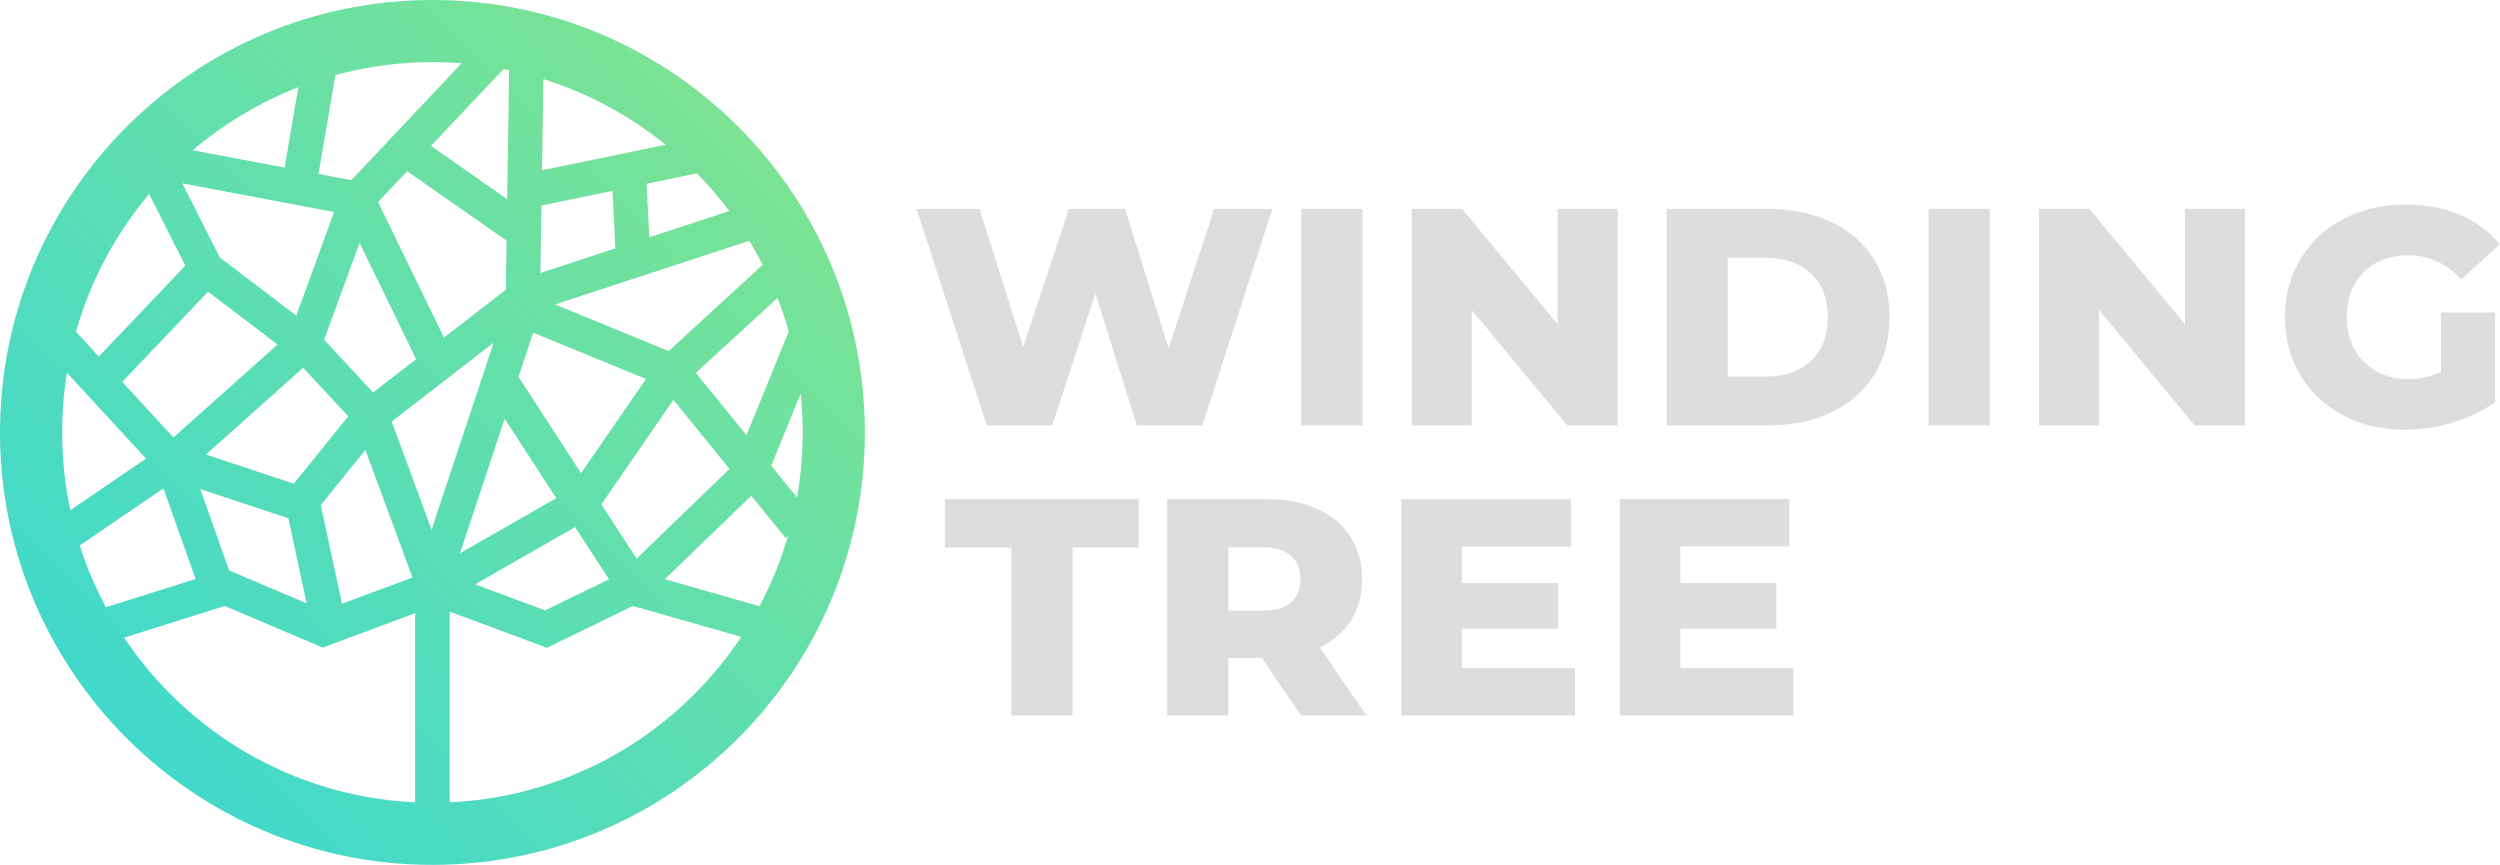 <svg xmlns="http://www.w3.org/2000/svg" viewBox="0 0 1480 512">
  <defs>
    <style>
      .t {
        fill: #dddddd;
      }
    </style>
    <linearGradient id="gradient" x1="77" y1="435" x2="435" y2="77" gradientUnits="userSpaceOnUse">
      <stop offset="0" stop-color="#41d9cc"/>
      <stop offset="1" stop-color="#7be393"/>
    </linearGradient>
  </defs>
  <path
    d="M 74.978,74.978 C 28.658,121.308 0,185.32 0,256 v 0 c 0,70.689 28.658,134.692 74.978,181.022 v 0 C 121.308,483.352 185.31,512 256,512 v 0 c 70.68,0 134.692,-28.648 181.012,-74.978 v 0 C 483.342,390.692 512,326.69 512,256 v 0 C 512,185.32 483.342,121.308 437.012,74.978 v 0 C 390.692,28.658 326.68,0 256,0 V 0 C 185.31,0 121.308,28.658 74.978,74.978 M 188.553,103.012 198.579,44.401 c 18.306,-4.96 37.551,-7.598 57.421,-7.598 v 0 c 5.814,0 11.561,0.23 17.26,0.671 v 0 l -65.307,69.193 z m 66.583,-16.617 42.982,-45.543 c 1.094,0.201 2.197,0.432 3.281,0.662 v 0 l -1.151,76.369 z m 66.545,-39.576 c 26.662,8.356 51.108,21.673 72.311,38.856 v 0 L 320.866,100.825 Z M 176.628,51.616 168.482,99.222 114.074,88.957 c 18.459,-15.715 39.557,-28.408 62.554,-37.34 z m 47.165,67.984 17.221,-18.238 58.86,41.101 -0.441,29.051 -36.611,28.341 z m 159.003,-10.793 29.809,-6.179 c 6.86,7.004 13.259,14.468 19.131,22.335 v 0 l -47.366,15.504 z m -252.69,43.615 -22.153,-43.874 89.868,16.962 -22.441,61.278 z m 190.443,-30.73 42.041,-8.702 1.708,34.059 -44.354,14.526 z M 44.996,196.392 C 53.564,166.017 68.502,138.328 88.285,114.861 v 0 l 21.414,42.396 -51.194,53.794 z M 328.551,180.235 443.594,142.549 c 2.801,4.624 5.44,9.364 7.896,14.199 v 0 l -55.646,51.098 z m -136.668,20.858 20.992,-57.315 33.483,68.838 -25.482,19.726 z m -119.524,24.993 50.801,-53.391 41.168,31.238 -61.661,55.042 z m 339.584,-5.334 48.345,-44.373 c 2.533,6.486 4.759,13.106 6.668,19.879 v 0 l -25.06,61.374 z m -104.979,2.399 8.683,-26.182 66.775,27.391 -38.434,55.752 z m -14.717,-20.292 -36.736,110.745 -23.621,-64.022 z m -170.353,66.238 57.584,-51.396 26.672,28.763 -32.227,39.883 z M 36.803,256 c 0,-12.031 0.959,-23.822 2.83,-35.326 v 0 l 46.81,50.801 -44.805,30.538 c -3.176,-14.842 -4.835,-30.231 -4.835,-46.013 m 419.762,19.706 17.442,-42.694 c 0.787,7.56 1.19,15.226 1.19,22.988 v 0 c 0,13.134 -1.151,25.99 -3.368,38.482 v 0 z m -100.566,22.872 42.655,-61.872 33.196,40.89 -54.974,53.094 z m -57.239,-50.676 30.548,47.002 -56.96,32.582 z m -108.845,51.089 26.403,-32.658 27.861,75.544 -41.715,15.514 z M 47.203,322.909 96.757,289.129 115.791,342.769 62.707,359.482 C 56.49,347.883 51.281,335.65 47.203,322.909 m 90.338,15.581 -1.89,-0.796 -17.106,-48.172 52.182,17.279 10.813,50.379 z m 256.048,4.413 51.165,-49.419 20.282,24.974 1.487,-1.209 c -4.221,14.545 -9.911,28.475 -16.905,41.61 v 0 z m -112.338,3.022 59.205,-33.867 20.081,30.903 -37.858,18.373 z m -180.245,65.077 C 90.77,400.775 81.56,389.55 73.51,377.481 v 0 l 59.512,-18.747 54.293,23.055 3.732,1.583 3.828,-1.42 50.897,-18.939 v 111.954 c -56.461,-2.6 -107.349,-26.547 -144.766,-63.964 m 226.652,-29.406 47.03,-22.844 64.118,18.258 c -8.136,12.252 -17.452,23.64 -27.804,33.992 v 0 c -37.427,37.417 -88.314,61.364 -144.785,63.964 v 0 -112.894 l 53.449,19.879 4.106,1.525 z"
    style="fill:url(#gradient);"
    id="symbol"/>
  <g id="text">
    <path
      id="W"
      class="t"
      d="m 753.296,123.681 -41.511,128.139 h -38.77 l -24.508,-77.981 -25.601,77.981 H 584.135 L 542.624,123.681 h 37.304 l 25.792,81.828 27.058,-81.828 h 33.288 l 25.783,82.557 26.885,-82.557 z"/>
    <path id="I1" class="t" d="m 770.373,123.678 h 36.202 v 128.139 h -36.202 z"/>
    <path id="N1" class="t" d="m 957.666,123.681 v 128.139 h -29.838 l -56.577,-68.272 v 68.272 h -35.508 V 123.681 h 29.838 l 56.567,68.281 v -68.281 z"/>
    <path
      id="D"
      class="t"
      d="m 1045.659,222.902 c 10.975,0 19.783,-3.109 26.425,-9.335 6.642,-6.227 9.968,-14.833 9.968,-25.818 0,-10.976 -3.326,-19.582 -9.968,-25.808 -6.642,-6.217 -15.451,-9.335 -26.425,-9.335 h -22.869 v 70.296 z m -59.071,-99.223 h 60.527 c 14.023,0 26.463,2.629 37.313,7.877 10.85,5.248 19.265,12.693 25.246,22.335 5.971,9.642 8.952,20.925 8.952,33.858 0,12.943 -2.981,24.235 -8.952,33.877 -5.981,9.642 -14.396,17.078 -25.246,22.326 -10.85,5.248 -23.291,7.877 -37.313,7.877 h -60.527 z"/>
    <path id="I2" class="t" d="m 1141.734,123.678 h 36.211 v 128.139 h -36.211 z"/>
    <path id="N2" class="t" d="m 1329.028,123.681 v 128.139 h -29.838 l -56.577,-68.272 v 68.272 h -35.508 V 123.681 h 29.838 l 56.567,68.281 v -68.281 z"/>
    <path
      id="G"
      class="t"
      d="m 1445.064,185.012 h 32.013 v 53.084 c -7.323,5.248 -15.738,9.278 -25.237,12.079 -9.508,2.811 -19.016,4.212 -28.534,4.212 -13.409,0 -25.476,-2.83 -36.211,-8.51 -10.735,-5.68 -19.141,-13.576 -25.237,-23.707 -6.086,-10.131 -9.144,-21.596 -9.144,-34.414 0,-12.808 3.058,-24.283 9.144,-34.414 6.096,-10.131 14.569,-18.037 25.419,-23.707 10.86,-5.67 23.109,-8.52 36.767,-8.52 11.943,0 22.678,2.015 32.176,6.054 9.518,4.02 17.435,9.815 23.78,17.385 l -23.042,20.867 c -8.655,-9.517 -19.016,-14.276 -31.093,-14.276 -10.965,0 -19.802,3.329 -26.521,9.978 -6.7,6.649 -10.055,15.523 -10.055,26.633 0,7.08 1.524,13.393 4.572,18.948 3.058,5.545 7.323,9.882 12.805,13 5.482,3.109 11.761,4.663 18.834,4.663 6.949,0 13.467,-1.401 19.563,-4.212 z"/>
    <path id="T" class="t" d="m 598.71,324.192 h -39.316 v -28.744 h 114.662 v 28.744 h -39.134 v 99.395 h -36.211 z"/>
    <path
      id="R"
      class="t"
      d="m 769.827,342.865 c 0,-5.987 -1.888,-10.621 -5.674,-13.911 -3.776,-3.291 -9.393,-4.951 -16.831,-4.951 h -20.109 v 37.532 h 20.109 c 7.447,0 13.054,-1.622 16.831,-4.855 3.786,-3.224 5.674,-7.838 5.674,-13.815 m -22.86,46.685 h -19.754 v 34.04 H 691.002 V 295.451 h 58.524 c 11.578,0 21.642,1.928 30.163,5.766 8.55,3.847 15.125,9.335 19.764,16.473 4.629,7.138 6.939,15.533 6.939,25.175 0,9.277 -2.157,17.356 -6.479,24.254 -4.323,6.898 -10.524,12.3 -18.566,16.204 l 27.614,40.267 h -38.77 z"/>
    <path id="E1" class="t" d="m 932.393,395.613 v 27.978 h -102.787 V 295.568 h 100.4 v 27.988 h -64.553 v 21.585 h 56.876 v 27.067 h -56.876 v 23.406 z"/>
    <path id="E2" class="t" d="m 1061.684,395.586 v 28.005 H 958.907 V 295.442 h 100.41 v 28.015 h -64.553 v 21.606 h 56.866 v 27.094 h -56.866 v 23.429 z"/>
  </g>
</svg>
